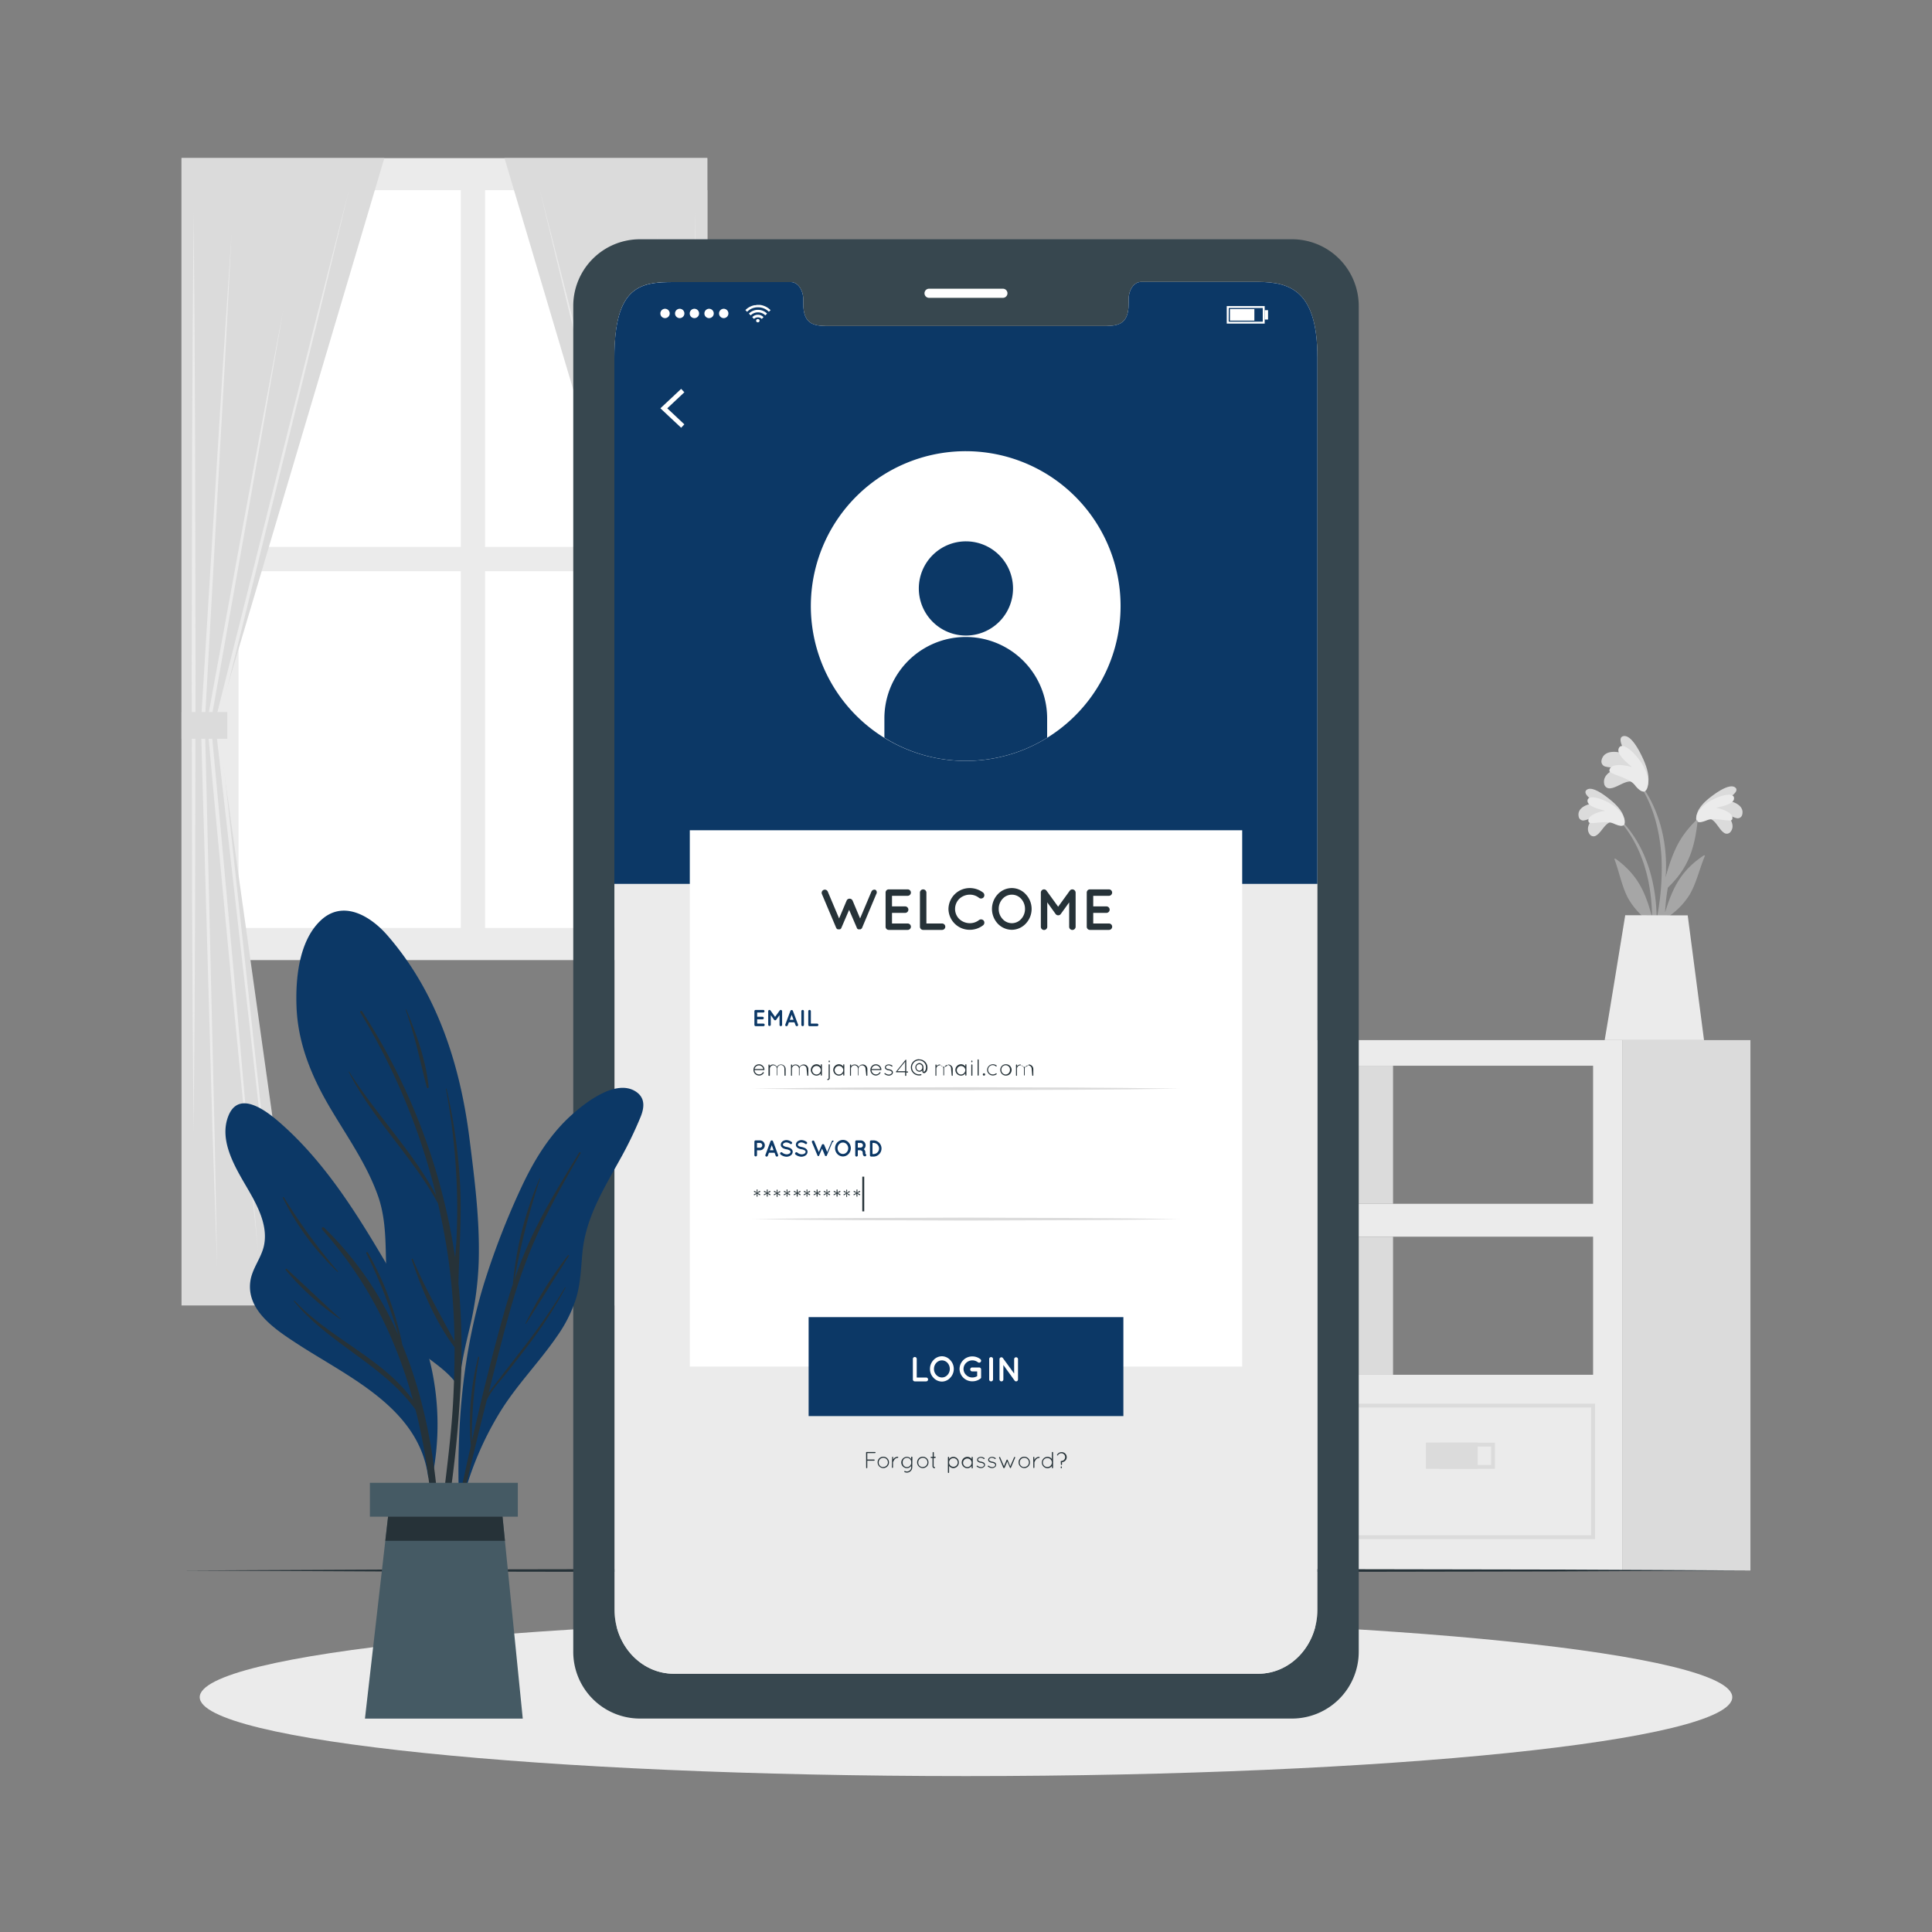 <svg xmlns="http://www.w3.org/2000/svg" viewBox="0 0 500 500"><rect x="0" y="0" width="500" height="500" fill="#808080" stroke="none"/><g id="freepik--background-complete--inject-23"><rect x="46.99" y="40.91" width="136.06" height="207.55" transform="translate(230.03 289.38) rotate(180)" style="fill:#ebebeb"></rect><rect x="125.54" y="49.23" width="57.51" height="92.32" transform="translate(308.58 190.77) rotate(180)" style="fill:#fff"></rect><rect x="61.74" y="49.23" width="57.51" height="92.32" transform="translate(180.99 190.77) rotate(180)" style="fill:#fff"></rect><rect x="125.54" y="147.83" width="57.51" height="92.32" transform="translate(308.58 387.98) rotate(180)" style="fill:#fff"></rect><rect x="61.74" y="147.83" width="57.51" height="92.32" transform="translate(180.99 387.98) rotate(180)" style="fill:#fff"></rect><polygon points="99.47 40.91 46.98 40.91 46.98 337.85 77.36 337.85 56.16 186.75 99.47 40.91" style="fill:#dbdbdb"></polygon><polygon points="90.38 48.94 82.06 83.45 73.59 117.93 56.64 186.87 56.65 186.7 64.49 258.75 68.41 294.78 72.16 330.82 67.92 294.83 63.83 258.82 55.66 186.81 55.66 186.72 55.68 186.63 72.95 117.77 81.59 83.34 90.38 48.94" style="fill:#ebebeb"></polygon><polygon points="50.11 55.03 50.35 84.81 50.49 114.59 50.61 174.15 50.49 233.7 50.35 263.48 50.11 293.26 49.86 263.48 49.72 233.7 49.61 174.15 49.73 114.59 49.87 84.81 50.11 55.03" style="fill:#ebebeb"></polygon><path d="M59.92,60.61,58.29,92.26l-1.77,31.65L53,187.19v0c.35,11.76.58,23.51.87,35.26l.83,35.26.83,35.26.67,35.27L55,293l-1-35.26-1-35.25c-.32-11.76-.71-23.51-1-35.26v0l3.88-63.27,1.95-31.63Z" style="fill:#ebebeb"></path><path d="M66.75,323.63l-3.44-34.16L60,255.29c-2.13-22.79-4.35-45.57-6.4-68.37v-.13l9.73-53.21L68.26,107l5-26.58-4.59,26.66L64,133.71,54.53,187v-.13c2.18,22.79,4.19,45.59,6.29,68.39l3,34.2Z" style="fill:#ebebeb"></path><rect x="46.99" y="184.26" width="11.85" height="6.92" transform="translate(105.82 375.45) rotate(180)" style="fill:#dbdbdb"></rect><polygon points="130.56 40.91 183.05 40.91 183.05 337.85 152.67 337.85 173.87 186.75 130.56 40.91" style="fill:#dbdbdb"></polygon><polygon points="139.65 48.94 148.44 83.34 157.08 117.77 174.35 186.63 174.38 186.72 174.37 186.81 166.2 258.82 162.11 294.83 157.87 330.82 161.62 294.78 165.54 258.75 173.38 186.7 173.39 186.87 156.44 117.93 147.97 83.45 139.65 48.94" style="fill:#ebebeb"></polygon><polygon points="179.92 55.03 180.17 84.81 180.31 114.59 180.42 174.15 180.31 233.7 180.17 263.48 179.92 293.26 179.68 263.48 179.54 233.7 179.42 174.15 179.54 114.59 179.68 84.81 179.92 55.03" style="fill:#ebebeb"></polygon><path d="M170.12,60.61l2.08,31.63,2,31.63L178,187.14v0c-.26,11.75-.65,23.5-1,35.26l-1,35.25L175,293l-1.17,35.25.67-35.27.83-35.26.83-35.26c.3-11.75.52-23.5.87-35.26v0l-3.56-63.28-1.77-31.65Z" style="fill:#ebebeb"></path><path d="M163.28,323.63l2.91-34.21,3-34.2c2.1-22.8,4.11-45.6,6.29-68.39V187L166,133.71l-4.67-26.64-4.6-26.66,5,26.58,4.94,26.59,9.73,53.21v.13c-2.06,22.8-4.27,45.58-6.4,68.37l-3.33,34.18Z" style="fill:#ebebeb"></path><rect x="171.19" y="184.26" width="11.85" height="6.92" style="fill:#dbdbdb"></rect><path d="M336.85,269.18V406.45h83V269.18Zm75.44,86.61H344.38V320.05h67.91Zm0-44.25H344.38V275.81h67.91Z" style="fill:#ebebeb"></path><rect x="419.83" y="269.18" width="33.18" height="137.26" style="fill:#dbdbdb"></rect><rect x="344.38" y="275.81" width="16.14" height="35.73" style="fill:#dbdbdb"></rect><path d="M412.79,398.33H344.31V363.26h68.48Zm-67.48-1h66.48V364.26H345.31Z" style="fill:#dbdbdb"></path><rect x="369.02" y="373.34" width="13.4" height="6.78" style="fill:#dbdbdb"></rect><path d="M386.89,380.12H372.48v-6.76h14.41Zm-13.41-1h12.41v-4.76H373.48Z" style="fill:#dbdbdb"></path><rect x="344.38" y="320.06" width="16.14" height="35.73" style="fill:#dbdbdb"></rect><path d="M418.91,211.65c9.5,9.3,11.09,23.68,9.09,36.28-.05.29-.49.21-.49-.06,0-2.87.08-5.71.07-8.54l-.14-.38a19.12,19.12,0,0,1-6.17-6.63c-1.59-3.12-2.21-6.64-3.43-9.9-.11-.31.22-.22.44-.06,5.78,4.26,7.62,8.85,9.28,15a50.68,50.68,0,0,0-1-9.54c-1.25-5.81-3.72-11.58-7.89-15.89A.18.18,0,1,1,418.91,211.65Z" style="fill:#a6a6a6"></path><path d="M417.12,212.73c-1.63.06-2.65,2.67-3.93,3.43a1.22,1.22,0,0,1-1.8-.28c-1.26-1.76.47-3.94,2.1-5.15-1.17.48-2.13,1.32-3.39,1.56a1.19,1.19,0,0,1-1.53-.92c-.55-2.4,2.46-3.47,4.53-3.52-1-.7-3.88-2.59-2.35-3.52s4.91,1.77,6,2.66c1.62,1.31,3.55,3.27,3.62,5.32C420.47,214.71,418.38,213.23,417.12,212.73Z" style="fill:#dbdbdb"></path><path d="M417.6,213.13c-2.09-.95-6.11.42-6.45-.37-.69-1.61,2.52-2.71,4.25-2.93-1.6-.43-4.65-1.12-4.56-2.65.12-1.88,4.69-.27,7,1.51,2.92,2.23,2.9,4.39,2.42,4.82C419.6,214.1,417.94,213.29,417.6,213.13Z" style="fill:#ebebeb"></path><path d="M440.54,210.73c-9.84,8.93-12,23.24-10.46,35.91,0,.29.48.23.49,0,.11-2.87.13-5.71.25-8.54.06-.13.1-.25.16-.38a19,19,0,0,0,6.42-6.39c1.7-3.06,2.46-6.55,3.8-9.76.12-.31-.22-.23-.44-.07-5.93,4-7.95,8.55-9.84,14.61a50.62,50.62,0,0,1,1.37-9.5c1.47-5.76,4.15-11.43,8.49-15.58C440.94,210.83,440.71,210.57,440.54,210.73Z" style="fill:#a6a6a6"></path><path d="M442.28,211.88c1.63.12,2.56,2.76,3.8,3.57a1.21,1.21,0,0,0,1.81-.21c1.33-1.71-.31-4-1.9-5.23,1.15.53,2.08,1.4,3.33,1.69a1.18,1.18,0,0,0,1.56-.86c.64-2.38-2.32-3.56-4.39-3.69,1-.65,4-2.44,2.48-3.42s-5,1.58-6.11,2.43c-1.66,1.25-3.66,3.13-3.81,5.18C438.86,213.72,441,212.33,442.28,211.88Z" style="fill:#dbdbdb"></path><path d="M441.8,212.26c2.12-.87,6.08.65,6.45-.13.75-1.58-2.41-2.8-4.13-3.08,1.61-.37,4.69-.94,4.65-2.48,0-1.89-4.67-.45-7,1.24-3,2.12-3.06,4.28-2.6,4.73C439.76,213.15,441.44,212.41,441.8,212.26Z" style="fill:#ebebeb"></path><path d="M430.47,234.31a97.14,97.14,0,0,1-3.05,14.13.35.35,0,0,1-.69-.14c.64-4.36,1.82-8.63,2.47-13A65.27,65.27,0,0,0,430,222c-.42-7.33-2.41-15.13-7.19-20.87-.11-.14.11-.33.22-.2,9.58,11.17,8.06,24.86,8.05,26.09,1.36-4.62,2.75-9.92,7.88-14.63.22-.21.4-.11.36.24-.92,8.57-3.3,13.05-8.27,17.64C430.86,231.63,430.69,233,430.47,234.31Z" style="fill:#a6a6a6"></path><path d="M422.68,202.41c-1.72-.76-4.1,1.43-5.81,1.58a1.4,1.4,0,0,1-1.72-1.2c-.43-2.46,2.46-3.84,4.76-4.29-1.45-.08-2.87.3-4.29-.08a1.37,1.37,0,0,1-1.13-1.72c.64-2.77,4.3-2.36,6.47-1.38-.69-1.22-2.72-4.63-.67-4.83s4.21,4.31,4.9,5.79c1,2.17,2,5.18,1.08,7.34C425.16,206.15,423.73,203.57,422.68,202.41Z" style="fill:#dbdbdb"></path><path d="M423,203.07c-1.69-2-6.55-2.64-6.5-3.63.09-2,4-1.55,5.88-.9-1.44-1.25-4.26-3.5-3.39-5,1.06-1.89,5,2.09,6.5,5.09,1.9,3.79.8,6,.08,6.22C424.55,205.08,423.25,203.41,423,203.07Z" style="fill:#ebebeb"></path><path d="M436.78,236.9,441,269.18H415.29c.53-2.86,5.32-32.32,5.32-32.32Z" style="fill:#ebebeb"></path></g><g id="freepik--Shadow--inject-23"><path d="M448.31,439.23c0,11.28-88.78,20.42-198.31,20.42S51.69,450.51,51.69,439.23,140.47,418.81,250,418.81,448.31,428,448.31,439.23Z" style="fill:#ebebeb"></path></g><g id="freepik--Floor--inject-23"><polygon points="46.98 406.44 97.74 406.2 148.49 406.11 250 405.95 351.51 406.11 402.26 406.2 453.01 406.44 402.26 406.69 351.51 406.78 250 406.94 148.49 406.78 97.74 406.69 46.98 406.44" style="fill:#263238"></polygon></g><g id="freepik--Device--inject-23"><path d="M334.52,61.92H165.46a17.26,17.26,0,0,0-17.1,17.42v348a17.27,17.27,0,0,0,17.1,17.42H334.52a17.29,17.29,0,0,0,17.12-17.42v-348A17.28,17.28,0,0,0,334.52,61.92Zm6.42,354.67c0,9.16-6.86,16.57-15.32,16.57H174.38c-8.48,0-15.34-7.41-15.34-16.57V92.53C159,73.87,165.9,73,174.38,73h30.3c1.76,0,3.2,2,3.2,4.48v1.07c0,5.81,3.18,5.83,7.08,5.83H285c3.94,0,7.1,0,7.1-5.83V77.44c0-2.48,1.42-4.48,3.21-4.48h30.29c8.46,0,15.32,2.48,15.32,19.57Z" style="fill:#37474f"></path><path d="M340.94,92.53V416.59c0,9.16-6.86,16.57-15.32,16.57H174.38c-8.48,0-15.34-7.41-15.34-16.57V92.53C159,73.87,165.9,73,174.38,73h30.3c1.76,0,3.2,2,3.2,4.48v1.07c0,5.81,3.18,5.83,7.08,5.83H285c3.94,0,7.1,0,7.1-5.83V77.44c0-2.48,1.42-4.48,3.21-4.48h30.29C334.08,73,340.94,75.44,340.94,92.53Z" style="fill:#ebebeb"></path><path d="M340.94,92.53V228.75H159V92.53C159,73.87,165.9,73,174.38,73h30.3c1.76,0,3.2,2,3.2,4.48v1.07c0,5.81,3.18,5.83,7.08,5.83H285c3.94,0,7.1,0,7.1-5.83V77.44c0-2.48,1.42-4.48,3.21-4.48h30.29C334.08,73,340.94,75.44,340.94,92.53Z" style="fill:#0C3866"></path><g id="freepik--u5Zjqx--inject-23"><path d="M199.45,80.24l-.29.29c-.06,0-.11.11-.17.17a3.9,3.9,0,0,0-2.82-1.17,3.86,3.86,0,0,0-2.82,1.17l-.16-.17-.29-.29h0l0,0,.37-.32a4.06,4.06,0,0,1,.86-.55,4.18,4.18,0,0,1,1.13-.38c.19,0,.38,0,.57-.08h.5l.38,0a4.51,4.51,0,0,1,1,.25,4.58,4.58,0,0,1,.71.33,4.48,4.48,0,0,1,.67.47l.31.28Z" style="fill:#fff"></path><path d="M194.27,81.62c-.15-.16-.3-.31-.46-.46a3.32,3.32,0,0,1,4.71,0l-.46.46a2.68,2.68,0,0,0-3.79,0Z" style="fill:#fff"></path><path d="M197.6,82.08l-.46.46a1.31,1.31,0,0,0-1-.4,1.35,1.35,0,0,0-1,.4l-.46-.46A2,2,0,0,1,197.6,82.08Z" style="fill:#fff"></path><path d="M196.58,83a.41.41,0,0,1-.41.41.42.42,0,1,1,0-.83A.41.41,0,0,1,196.58,83Z" style="fill:#fff"></path></g><path d="M170.9,81.12a1.21,1.21,0,1,1,1.21,1.21A1.21,1.21,0,0,1,170.9,81.12Z" style="fill:#fff"></path><path d="M174.7,81.12a1.21,1.21,0,1,1,1.21,1.21A1.21,1.21,0,0,1,174.7,81.12Z" style="fill:#fff"></path><path d="M178.5,81.12a1.21,1.21,0,1,1,1.2,1.21A1.2,1.2,0,0,1,178.5,81.12Z" style="fill:#fff"></path><path d="M182.3,81.12a1.21,1.21,0,1,1,1.2,1.21A1.2,1.2,0,0,1,182.3,81.12Z" style="fill:#fff"></path><path d="M186.09,81.12a1.21,1.21,0,1,1,1.21,1.21A1.21,1.21,0,0,1,186.09,81.12Z" style="fill:#fff"></path><path d="M327.3,83.75h-9.82V79.21h9.82Zm-9.32-.5h8.82V79.71H318Z" style="fill:#fff"></path><rect x="318.3" y="79.98" width="6.33" height="3" style="fill:#fff"></rect><rect x="327.3" y="80.27" width="0.87" height="2.43" style="fill:#fff"></rect><polygon points="176.28 110.7 170.91 105.67 176.28 100.64 177.11 101.52 172.69 105.67 177.11 109.82 176.28 110.7" style="fill:#fff"></polygon><path d="M271,190.94a39.29,39.29,0,0,1-11.55,4.84A40.08,40.08,0,1,1,271,190.94Z" style="fill:#fff"></path><path d="M262.17,152.29A12.19,12.19,0,1,1,250,140.1,12.19,12.19,0,0,1,262.17,152.29Z" style="fill:#0C3866"></path><path d="M271,185.92v5a39.29,39.29,0,0,1-11.55,4.84,39.88,39.88,0,0,1-30.57-4.85v-5a21.06,21.06,0,1,1,42.12,0Z" style="fill:#0C3866"></path><rect x="178.52" y="214.87" width="142.96" height="138.8" style="fill:#fff"></rect><path d="M226.78,231.38l-3.67,8.74a.47.47,0,0,1-.08.14h0l-.08.09s0,0,0,0a.34.34,0,0,0-.11.07h0c-.05,0-.08.08-.14.09h0a0,0,0,0,0,0,0l-.12,0h-.36l-.1,0,0,0a.28.28,0,0,1-.14-.09h0l-.11-.07,0,0a.47.47,0,0,0-.06-.09s0,0,0,0a.45.45,0,0,1-.06-.14l-2-4.65-2,4.65a.45.45,0,0,1-.06.14,0,0,0,0,0,0,0l-.09.09s0,0,0,0a.18.18,0,0,0-.08.07h0a.74.74,0,0,1-.12.09h0a0,0,0,0,0,0,0,.21.21,0,0,0-.12,0h-.37a.26.26,0,0,0-.11,0l0,0a.34.34,0,0,1-.14-.09h0c-.05,0-.06-.06-.11-.07a.09.09,0,0,1,0,0l-.08-.09h0s0-.09-.07-.14l-3.69-8.74a.82.82,0,0,1,1.52-.63l2.93,6.94,1.94-4.6a.82.82,0,0,1,.78-.51.86.86,0,0,1,.78.51l1.93,4.6,2.93-6.94a.83.83,0,0,1,1.09-.44A.81.81,0,0,1,226.78,231.38Z" style="fill:#263238"></path><path d="M229.19,239.81V231a.81.81,0,0,1,.82-.83h4.9a.83.83,0,0,1,.83.83.85.85,0,0,1-.83.84h-4.06v2.74h3.49a.84.84,0,0,1,0,1.67h-3.49V239h4.06a.83.83,0,1,1,0,1.66H230A.81.81,0,0,1,229.19,239.81Z" style="fill:#263238"></path><path d="M238.08,239.81V231a.83.83,0,0,1,.82-.83.85.85,0,0,1,.85.83v8h4.06a.83.83,0,0,1,0,1.66H238.9A.82.82,0,0,1,238.08,239.81Z" style="fill:#263238"></path><path d="M245.46,235.23a5.5,5.5,0,0,1,5.5-5.4,5.67,5.67,0,0,1,3.47,1.17.89.89,0,0,1,.15,1.2.88.88,0,0,1-1.2.17,3.76,3.76,0,0,0-2.42-.83,4,4,0,0,0-2.7,1.08,3.72,3.72,0,0,0-1.09,2.61,3.66,3.66,0,0,0,1.09,2.61,4,4,0,0,0,2.7,1.08,3.79,3.79,0,0,0,2.42-.82.9.9,0,0,1,1.2.16.88.88,0,0,1-.15,1.2,5.61,5.61,0,0,1-3.47,1.17A5.48,5.48,0,0,1,245.46,235.23Z" style="fill:#263238"></path><path d="M265.47,231.44a5.52,5.52,0,0,1,0,7.59,5,5,0,0,1-3.59,1.6,5.06,5.06,0,0,1-3.67-1.6,5.58,5.58,0,0,1,0-7.59,5,5,0,0,1,3.67-1.61A4.88,4.88,0,0,1,265.47,231.44Zm-.2,3.79a3.85,3.85,0,0,0-1-2.62,3.23,3.23,0,0,0-4.8,0,3.8,3.8,0,0,0-1,2.62,3.74,3.74,0,0,0,1,2.61,3.21,3.21,0,0,0,4.8,0A3.79,3.79,0,0,0,265.27,235.23Z" style="fill:#263238"></path><path d="M278.37,231v8.85a.84.84,0,0,1-.84.82.82.82,0,0,1-.83-.82v-6.32l-2.16,3a.8.8,0,0,1-.67.35h0a.83.83,0,0,1-.69-.35l-2.15-3v6.32a.83.83,0,0,1-1.66,0V231a.83.83,0,0,1,.82-.83h0a.8.8,0,0,1,.66.35l3,4.14,3-4.14a.8.8,0,0,1,.67-.35h0A.86.86,0,0,1,278.37,231Z" style="fill:#263238"></path><path d="M281.25,239.81V231a.81.81,0,0,1,.82-.83H287a.83.83,0,0,1,.82.83.85.85,0,0,1-.82.84h-4.07v2.74h3.5a.84.84,0,0,1,0,1.67h-3.5V239H287a.83.83,0,0,1,0,1.66h-4.91A.82.82,0,0,1,281.25,239.81Z" style="fill:#263238"></path><path d="M195.24,265.24V261.7a.33.33,0,0,1,.33-.33h2a.34.34,0,0,1,0,.67h-1.62v1.1h1.39a.33.33,0,0,1,0,.66h-1.39v1.11h1.62a.33.33,0,0,1,0,.66h-2A.33.33,0,0,1,195.24,265.24Z" style="fill:#0C3866"></path><path d="M202.41,261.7v3.54a.34.34,0,0,1-.34.33.33.33,0,0,1-.33-.33v-2.52l-.86,1.2a.32.32,0,0,1-.27.13h0a.34.34,0,0,1-.28-.13l-.85-1.2v2.52a.34.34,0,0,1-.67,0V261.7a.33.33,0,0,1,.33-.33h0a.33.33,0,0,1,.26.14l1.19,1.66,1.2-1.66a.32.32,0,0,1,.27-.14h0A.35.35,0,0,1,202.41,261.7Z" style="fill:#0C3866"></path><path d="M205.61,264.58h-1.45l-.3.78a.34.34,0,0,1-.31.21.2.2,0,0,1-.11,0,.33.33,0,0,1-.2-.43l1.32-3.53a.34.34,0,0,1,.32-.21.32.32,0,0,1,.32.21l1.33,3.53a.34.34,0,0,1-.2.43.22.22,0,0,1-.12,0,.32.32,0,0,1-.3-.21Zm-.24-.66-.49-1.29-.48,1.29Z" style="fill:#0C3866"></path><path d="M207.39,261.7a.33.33,0,0,1,.33-.33.34.34,0,0,1,.34.33v3.54a.34.34,0,0,1-.34.33.33.33,0,0,1-.33-.33Z" style="fill:#0C3866"></path><path d="M209.18,265.24V261.7a.33.33,0,0,1,.33-.33.34.34,0,0,1,.34.33v3.21h1.62a.33.33,0,0,1,0,.66h-2A.33.33,0,0,1,209.18,265.24Z" style="fill:#0C3866"></path><path d="M195,276.91a1.42,1.42,0,1,1,2.84-.11h0a.15.15,0,0,1-.15.14h-2.41a1.15,1.15,0,0,0,1.14,1.12,1.11,1.11,0,0,0,1-.53.15.15,0,0,1,.19-.05.16.16,0,0,1,.05.21,1.4,1.4,0,0,1-1.19.66A1.44,1.44,0,0,1,195,276.91Zm.3-.24h2.23a1.13,1.13,0,0,0-2.23,0Z" style="fill:#263238"></path><path d="M203,276.63a.91.91,0,1,0-1.81,0v1.62h0v0a.12.12,0,0,1-.07.07.11.11,0,0,1-.07,0h0l0,0h0l0,0h0v0h0v0h0v-1.62a.91.91,0,1,0-1.81,0v1.6a.14.14,0,0,1-.06.12l0,0H199a.15.15,0,0,1-.12-.11v-2.68a.14.14,0,0,1,.14-.14.14.14,0,0,1,.14.14v.28a1.18,1.18,0,0,1,.91-.42,1.21,1.21,0,0,1,1,.62,1.21,1.21,0,0,1,1.05-.62,1.19,1.19,0,0,1,1.2,1.19v1.6a.14.14,0,0,1-.15.14.14.14,0,0,1-.14-.14Z" style="fill:#263238"></path><path d="M208.74,276.63a.91.91,0,1,0-1.82,0v1.62h0v0a.18.18,0,0,1-.08.07.08.08,0,0,1-.07,0h0l0,0h0l0,0h0v0h0v0h0v-1.62a.91.91,0,1,0-1.81,0v1.6a.15.15,0,0,1-.07.12l0,0h-.06a.13.13,0,0,1-.12-.11v-2.68a.13.13,0,0,1,.13-.14.14.14,0,0,1,.15.14v.28a1.16,1.16,0,0,1,.9-.42,1.18,1.18,0,0,1,1.05.62,1.22,1.22,0,0,1,1.06-.62,1.19,1.19,0,0,1,1.19,1.19v1.6a.14.14,0,0,1-.28,0Z" style="fill:#263238"></path><path d="M212.71,275.58v2.65a.15.15,0,0,1-.15.14.14.14,0,0,1-.14-.14v-.44a1.35,1.35,0,0,1-1.1.58,1.47,1.47,0,0,1,0-2.94,1.35,1.35,0,0,1,1.1.58v-.43a.14.14,0,0,1,.14-.15A.15.15,0,0,1,212.71,275.58Zm-.29,1.32a1.11,1.11,0,1,0-1.1,1.18A1.15,1.15,0,0,0,212.42,276.9Z" style="fill:#263238"></path><path d="M214.23,279.23a.22.22,0,0,0,.22-.22v-3.43a.15.15,0,0,1,.15-.15.15.15,0,0,1,.14.15V279a.51.51,0,0,1-.51.51.14.14,0,0,1-.14-.14A.14.14,0,0,1,214.23,279.23Zm.23-4.61a.16.16,0,0,1,.15-.15.15.15,0,0,1,.14.15v.14a.15.15,0,0,1-.14.15.17.17,0,0,1-.15-.15Z" style="fill:#263238"></path><path d="M218.51,275.58v2.65a.14.14,0,0,1-.28,0v-.44a1.39,1.39,0,0,1-1.11.58,1.47,1.47,0,0,1,0-2.94,1.39,1.39,0,0,1,1.11.58v-.43a.14.14,0,1,1,.28,0Zm-.28,1.32a1.11,1.11,0,1,0-1.11,1.18A1.15,1.15,0,0,0,218.23,276.9Z" style="fill:#263238"></path><path d="M224,276.63a.91.91,0,1,0-1.82,0v1.62h0v0a.12.12,0,0,1-.07.07.1.1,0,0,1-.07,0h0l0,0h0v0h0v0h0v0h0v-1.62a.91.91,0,1,0-1.81,0v1.6a.15.15,0,0,1-.07.12l0,0h-.06a.15.15,0,0,1-.12-.11v-2.68a.14.14,0,0,1,.14-.14.14.14,0,0,1,.15.14v.28a1.16,1.16,0,0,1,.9-.42,1.18,1.18,0,0,1,1.05.62,1.22,1.22,0,0,1,1.06-.62,1.19,1.19,0,0,1,1.19,1.19v1.6a.14.14,0,0,1-.28,0Z" style="fill:#263238"></path><path d="M225.26,276.91a1.42,1.42,0,1,1,2.84-.11h0a.14.14,0,0,1-.14.14h-2.41a1.15,1.15,0,0,0,1.14,1.12,1.08,1.08,0,0,0,.94-.53.16.16,0,0,1,.2-.05.16.16,0,0,1,0,.21,1.39,1.39,0,0,1-1.18.66A1.45,1.45,0,0,1,225.26,276.91Zm.31-.24h2.22a1.13,1.13,0,0,0-1.1-.95A1.15,1.15,0,0,0,225.57,276.67Z" style="fill:#263238"></path><path d="M228.92,277.76a.14.14,0,0,1,.2,0,1.6,1.6,0,0,0,.9.34.87.87,0,0,0,.56-.18.43.43,0,0,0,.22-.36.46.46,0,0,0-.21-.36A1.52,1.52,0,0,0,230,277h0a1.56,1.56,0,0,1-.67-.23.62.62,0,0,1-.32-.52.75.75,0,0,1,.32-.58,1.26,1.26,0,0,1,.72-.2,1.62,1.62,0,0,1,.88.32.17.17,0,0,1,0,.21.15.15,0,0,1-.2,0,1.26,1.26,0,0,0-.72-.3.91.91,0,0,0-.56.17.45.45,0,0,0-.18.34.35.35,0,0,0,.16.29,1.66,1.66,0,0,0,.6.21h0a2,2,0,0,1,.71.23.7.7,0,0,1,0,1.2,1.18,1.18,0,0,1-.73.23,1.75,1.75,0,0,1-1.08-.42A.13.13,0,0,1,228.92,277.76Z" style="fill:#263238"></path><path d="M234.25,277.51H232l-.09,0a.16.16,0,0,1,0-.21l2.43-3h0a.13.13,0,0,1,.2,0,.15.15,0,0,1,0,.07v2.92h.28a.15.15,0,1,1,0,.29h-.28v.72a.15.15,0,0,1-.3,0Zm0-.29v-2.46l-2,2.46Z" style="fill:#263238"></path><path d="M237.92,274.17a2.09,2.09,0,0,1,2.1,2.1,2.05,2.05,0,0,1-.22,1,1.06,1.06,0,0,1-.54.45h-.12a.42.42,0,0,1-.35-.16.5.5,0,0,1-.09-.29V277a1,1,0,0,1-.78.36,1.13,1.13,0,0,1,0-2.25,1.1,1.1,0,0,1,1.07,1.12v1h0a.38.38,0,0,0,0,.13.14.14,0,0,0,.11,0h0a.61.61,0,0,0,.35-.31,1.72,1.72,0,0,0,.2-.82,1.81,1.81,0,1,0-1.81,1.81,1.68,1.68,0,0,0,.45-.05c.08,0,.17,0,.17.1a.14.14,0,0,1-.1.18,2.18,2.18,0,0,1-.52.06,2.1,2.1,0,1,1,0-4.2Zm0,2.92a.8.8,0,0,0,.77-.82.77.77,0,1,0-1.53,0A.79.79,0,0,0,237.92,277.09Z" style="fill:#263238"></path><path d="M246.14,276.63a.91.91,0,1,0-1.81,0v1.62h0v0a.12.12,0,0,1-.07.07.11.11,0,0,1-.07,0h-.05l0,0h0l0,0h0v0h0v0h0v-1.62a.91.91,0,1,0-1.81,0v1.6a.14.14,0,0,1-.06.12l0,0h-.06a.15.15,0,0,1-.12-.11v-2.68a.14.14,0,0,1,.14-.14.14.14,0,0,1,.14.14v.28a1.18,1.18,0,0,1,.91-.42,1.2,1.2,0,0,0,2.1,0,1.19,1.19,0,0,1,1.19,1.19v1.6a.13.13,0,0,1-.14.14.14.14,0,0,1-.14-.14Z" style="fill:#263238"></path><path d="M250.11,275.58v2.65a.14.14,0,0,1-.14.14.15.15,0,0,1-.15-.14v-.44a1.35,1.35,0,0,1-1.1.58,1.47,1.47,0,0,1,0-2.94,1.35,1.35,0,0,1,1.1.58v-.43a.15.15,0,0,1,.15-.15A.15.15,0,0,1,250.11,275.58Zm-.29,1.32a1.1,1.1,0,1,0-1.1,1.18A1.15,1.15,0,0,0,249.82,276.9Z" style="fill:#263238"></path><path d="M251.37,274.62a.15.15,0,0,1,.14-.15.15.15,0,0,1,.15.15v.14a.15.15,0,0,1-.15.15.15.15,0,0,1-.14-.15Zm0,1a.14.14,0,0,1,.14-.15.15.15,0,0,1,.15.15v2.65a.15.15,0,0,1-.15.14.14.14,0,0,1-.14-.14Z" style="fill:#263238"></path><path d="M253,274.32a.15.15,0,0,1,.14-.15.15.15,0,0,1,.15.15v3.91a.14.14,0,0,1-.15.14.14.14,0,0,1-.14-.14Z" style="fill:#263238"></path><path d="M254.65,277.77a.3.3,0,1,1,0,.6.3.3,0,0,1,0-.6Z" style="fill:#263238"></path><path d="M255.46,276.9a1.51,1.51,0,0,1,2.45-1.14.14.14,0,0,1,0,.2.15.15,0,0,1-.2,0,1.2,1.2,0,1,0-.76,2.1,1.24,1.24,0,0,0,.76-.25.15.15,0,0,1,.2,0,.15.15,0,0,1,0,.21,1.55,1.55,0,0,1-.93.31A1.48,1.48,0,0,1,255.46,276.9Z" style="fill:#263238"></path><path d="M260.26,275.43a1.47,1.47,0,1,1-1.39,1.47A1.44,1.44,0,0,1,260.26,275.43Zm0,2.65a1.15,1.15,0,0,0,1.11-1.18,1.11,1.11,0,1,0-2.21,0A1.14,1.14,0,0,0,260.26,278.08Z" style="fill:#263238"></path><path d="M267,276.63a.92.92,0,0,0-.91-.91.9.9,0,0,0-.9.91v1.62h0v0a.12.12,0,0,1-.07.07.11.11,0,0,1-.07,0H265l0,0h0l0,0h0v0h0v0h0v-1.62a.91.91,0,1,0-1.81,0v1.6a.13.13,0,0,1-.07.12l0,0h-.06a.15.15,0,0,1-.12-.11v-2.68a.14.14,0,0,1,.14-.14.14.14,0,0,1,.14.14v.28a1.18,1.18,0,0,1,.91-.42,1.2,1.2,0,0,0,2.1,0,1.19,1.19,0,0,1,1.19,1.19v1.6a.14.14,0,0,1-.28,0Z" style="fill:#263238"></path><polygon points="194.62 281.74 208.46 281.56 222.31 281.45 250 281.37 277.69 281.45 291.54 281.56 305.38 281.74 291.54 281.93 277.69 282.03 250 282.12 222.31 282.03 208.46 281.92 194.62 281.74" style="fill:#dbdbdb"></polygon><path d="M196.65,297.69h-.74V299a.34.34,0,0,1-.67,0v-3.54a.33.33,0,0,1,.33-.33h1.08a1.28,1.28,0,1,1,0,2.56Zm-.74-.66h.74a.62.62,0,1,0,0-1.24h-.74Z" style="fill:#0C3866"></path><path d="M200.46,298.33H199l-.29.78a.32.32,0,0,1-.31.21h-.12a.34.34,0,0,1-.19-.43l1.32-3.54a.36.36,0,0,1,.32-.21.35.35,0,0,1,.32.21l1.32,3.54a.34.34,0,0,1-.2.43h-.11a.32.32,0,0,1-.31-.21Zm-.25-.65-.48-1.29-.49,1.29Z" style="fill:#0C3866"></path><path d="M202,298.28a.32.32,0,0,1,.44,0,1.89,1.89,0,0,0,1.14.46,1.31,1.31,0,0,0,.75-.22.54.54,0,0,0,.26-.43.38.38,0,0,0-.05-.19.51.51,0,0,0-.18-.18,2.41,2.41,0,0,0-.82-.29h0a3,3,0,0,1-.78-.23,1.35,1.35,0,0,1-.56-.47.9.9,0,0,1-.13-.49,1.11,1.11,0,0,1,.48-.88,1.77,1.77,0,0,1,1-.31,2.34,2.34,0,0,1,1.31.48.29.29,0,0,1,.08.42.29.29,0,0,1-.42.09,1.78,1.78,0,0,0-1-.38,1.13,1.13,0,0,0-.67.2.48.48,0,0,0-.23.38.31.31,0,0,0,.05.17.47.47,0,0,0,.16.15,1.94,1.94,0,0,0,.75.27h0a3.85,3.85,0,0,1,.83.25,1.47,1.47,0,0,1,.6.5,1,1,0,0,1,.14.51,1.18,1.18,0,0,1-.52.93,1.9,1.9,0,0,1-1.11.34,2.61,2.61,0,0,1-1.53-.6A.33.33,0,0,1,202,298.28Z" style="fill:#0C3866"></path><path d="M205.9,298.28a.32.32,0,0,1,.44,0,1.92,1.92,0,0,0,1.15.46,1.31,1.31,0,0,0,.75-.22.52.52,0,0,0,.25-.43.3.3,0,0,0-.05-.19.51.51,0,0,0-.18-.18,2.33,2.33,0,0,0-.82-.29h0a3.09,3.09,0,0,1-.78-.23,1.32,1.32,0,0,1-.55-.47.91.91,0,0,1-.14-.49,1.11,1.11,0,0,1,.48-.88,1.8,1.8,0,0,1,1-.31,2.31,2.31,0,0,1,1.3.48.31.31,0,0,1,.09.42.3.3,0,0,1-.43.09,1.78,1.78,0,0,0-1-.38,1.19,1.19,0,0,0-.68.2.47.47,0,0,0-.22.38.31.31,0,0,0,0,.17.47.47,0,0,0,.16.15,2.08,2.08,0,0,0,.75.27h0a3.69,3.69,0,0,1,.83.25,1.47,1.47,0,0,1,.6.5,1,1,0,0,1,.14.51,1.17,1.17,0,0,1-.51.93,2,2,0,0,1-1.11.34,2.61,2.61,0,0,1-1.54-.6A.33.33,0,0,1,205.9,298.28Z" style="fill:#0C3866"></path><path d="M215.42,295.62l-1.47,3.5,0,.05h0l0,0h0l0,0h0a.13.13,0,0,1-.06,0h-.25a.09.09,0,0,1-.06,0h0l-.05,0h0s0,0,0,0h0s0,0,0-.05l-.78-1.86-.79,1.86,0,.05h0l0,0h0l0,0h0l-.05,0h-.26a.1.1,0,0,1-.05,0h0l0,0h0l0,0h0s0,0,0-.05l-1.47-3.5a.32.32,0,0,1,.18-.42.33.33,0,0,1,.43.17l1.17,2.78.77-1.84a.35.35,0,0,1,.32-.21.36.36,0,0,1,.31.21l.77,1.84,1.17-2.78a.34.34,0,0,1,.44-.17A.32.32,0,0,1,215.42,295.62Z" style="fill:#0C3866"></path><path d="M219.6,295.65a2.19,2.19,0,0,1,0,3,2,2,0,0,1-1.43.64,2,2,0,0,1-1.47-.64,2.21,2.21,0,0,1,0-3,2,2,0,0,1,1.47-.64A1.91,1.91,0,0,1,219.6,295.65Zm-.08,1.52a1.53,1.53,0,0,0-.41-1.05,1.28,1.28,0,0,0-.94-.43,1.29,1.29,0,0,0-1,.43,1.54,1.54,0,0,0,0,2.09,1.29,1.29,0,0,0,1,.43,1.28,1.28,0,0,0,.94-.43A1.52,1.52,0,0,0,219.52,297.17Z" style="fill:#0C3866"></path><path d="M224.17,298.83a.34.34,0,0,1-.21.42h-.14a.5.5,0,0,1-.24-.06.77.77,0,0,1-.19-.21,1.7,1.7,0,0,1-.12-.72.5.5,0,0,0-.08-.26.43.43,0,0,0-.18-.17,1.22,1.22,0,0,0-.33-.15H222V299a.33.33,0,0,1-.34.32.32.32,0,0,1-.32-.32v-3.54a.32.32,0,0,1,.32-.33h1.08a1.28,1.28,0,0,1,.81,2.27.88.88,0,0,1,.21.22,1.14,1.14,0,0,1,.2.65,1.28,1.28,0,0,0,0,.35A.34.34,0,0,1,224.17,298.83Zm-.84-2.41a.63.63,0,0,0-.62-.63H222V297h.74A.62.62,0,0,0,223.33,296.42Z" style="fill:#0C3866"></path><path d="M225.14,299v-3.54a.32.32,0,0,1,.33-.33h.71a2.1,2.1,0,0,1,0,4.19h-.71A.32.32,0,0,1,225.14,299Zm.66-.34h.38a1.44,1.44,0,0,0,0-2.87h-.38Z" style="fill:#0C3866"></path><path d="M195.84,308.93l-.55.37s-.06,0-.1,0a.12.12,0,0,1,0-.24l.62-.3-.62-.29s-.09-.06-.09-.12a.13.13,0,0,1,.12-.12.17.17,0,0,1,.1,0l.55.38-.05-.66a.12.12,0,0,1,.12-.13.12.12,0,0,1,.12.13l-.05.66.54-.38.1,0a.12.12,0,0,1,.12.12.12.12,0,0,1-.08.12l-.62.29.62.3a.1.1,0,0,1,.08.11.12.12,0,0,1-.12.13.26.26,0,0,1-.1,0l-.54-.37.05.65a.12.12,0,0,1-.12.13.12.12,0,0,1-.12-.13Z" style="fill:#263238"></path><path d="M198.42,308.93l-.55.37s-.06,0-.1,0a.12.12,0,0,1,0-.24l.62-.3-.62-.29c-.05,0-.09-.06-.09-.12a.13.13,0,0,1,.12-.12.17.17,0,0,1,.1,0l.55.38,0-.66a.12.12,0,0,1,.12-.13.12.12,0,0,1,.12.13l-.05.66.54-.38a.19.19,0,0,1,.1,0,.12.12,0,0,1,.12.12.12.12,0,0,1-.08.12l-.62.29.62.3a.1.1,0,0,1,.08.11.12.12,0,0,1-.12.13s-.06,0-.1,0l-.54-.37.05.65a.12.12,0,0,1-.12.13.12.12,0,0,1-.12-.13Z" style="fill:#263238"></path><path d="M201,308.93l-.55.37s-.06,0-.1,0a.12.12,0,0,1,0-.24l.62-.3-.62-.29s-.09-.06-.09-.12a.13.13,0,0,1,.12-.12.17.17,0,0,1,.1,0l.55.38L201,308a.12.12,0,0,1,.12-.13.12.12,0,0,1,.12.13l-.05.66.55-.38a.16.16,0,0,1,.09,0,.12.12,0,0,1,.12.12.12.12,0,0,1-.08.12l-.62.29.62.3a.1.1,0,0,1,.08.11.12.12,0,0,1-.12.13.18.18,0,0,1-.09,0l-.55-.37.05.65a.12.12,0,0,1-.12.13.12.12,0,0,1-.12-.13Z" style="fill:#263238"></path><path d="M203.58,308.93l-.55.37s-.06,0-.1,0a.12.12,0,0,1,0-.24l.62-.3-.62-.29c-.05,0-.09-.06-.09-.12a.13.13,0,0,1,.12-.12.17.17,0,0,1,.1,0l.55.38-.05-.66a.12.12,0,0,1,.12-.13.12.12,0,0,1,.12.13l-.05.66.54-.38a.19.19,0,0,1,.1,0,.12.12,0,0,1,.12.12.12.12,0,0,1-.08.12l-.62.29.62.3a.1.1,0,0,1,.08.11.12.12,0,0,1-.12.13s-.06,0-.1,0l-.54-.37.05.65a.12.12,0,0,1-.12.13.12.12,0,0,1-.12-.13Z" style="fill:#263238"></path><path d="M206.16,308.93l-.55.37s-.06,0-.1,0a.12.12,0,0,1,0-.24l.62-.3-.62-.29s-.09-.06-.09-.12a.13.13,0,0,1,.12-.12.17.17,0,0,1,.1,0l.55.38,0-.66a.12.12,0,0,1,.12-.13.12.12,0,0,1,.12.13l0,.66.54-.38a.19.19,0,0,1,.1,0,.12.12,0,0,1,.12.12.12.12,0,0,1-.08.12l-.62.29.62.3a.1.1,0,0,1,.08.11.12.12,0,0,1-.12.13s-.06,0-.1,0l-.54-.37,0,.65a.12.12,0,0,1-.12.13.12.12,0,0,1-.12-.13Z" style="fill:#263238"></path><path d="M208.74,308.93l-.55.37s-.06,0-.1,0a.12.12,0,0,1,0-.24l.62-.3-.62-.29c-.05,0-.09-.06-.09-.12a.13.13,0,0,1,.12-.12.17.17,0,0,1,.1,0l.55.38-.05-.66a.12.12,0,0,1,.12-.13.12.12,0,0,1,.12.13l-.05.66.54-.38a.19.19,0,0,1,.1,0,.12.12,0,0,1,.12.12.12.12,0,0,1-.08.12l-.62.29.62.3a.1.1,0,0,1,.08.11.12.12,0,0,1-.12.13s-.06,0-.1,0l-.54-.37.05.65a.12.12,0,0,1-.12.13.12.12,0,0,1-.12-.13Z" style="fill:#263238"></path><path d="M211.31,308.93l-.54.37s-.06,0-.1,0a.12.12,0,0,1,0-.24l.61-.3-.61-.29s-.09-.06-.09-.12a.13.13,0,0,1,.12-.12.17.17,0,0,1,.1,0l.54.38,0-.66a.11.11,0,0,1,.12-.13.12.12,0,0,1,.12.13l0,.66.54-.38a.19.19,0,0,1,.1,0,.12.12,0,0,1,.12.12.12.12,0,0,1-.08.12l-.62.29.62.3a.1.1,0,0,1,.08.11.12.12,0,0,1-.12.13s-.06,0-.1,0l-.54-.37,0,.65a.12.12,0,0,1-.12.13.11.11,0,0,1-.12-.13Z" style="fill:#263238"></path><path d="M213.9,308.93l-.55.37s-.06,0-.1,0a.12.12,0,0,1,0-.24l.62-.3-.62-.29c-.05,0-.09-.06-.09-.12a.13.13,0,0,1,.12-.12.17.17,0,0,1,.1,0l.55.38-.05-.66a.12.12,0,0,1,.12-.13.12.12,0,0,1,.12.13l-.05.66.54-.38a.19.19,0,0,1,.1,0,.12.12,0,0,1,.12.12.12.12,0,0,1-.08.12l-.62.29.62.3a.1.1,0,0,1,.08.11.12.12,0,0,1-.12.13s-.06,0-.1,0l-.54-.37.05.65a.12.12,0,0,1-.12.13.12.12,0,0,1-.12-.13Z" style="fill:#263238"></path><path d="M216.48,308.93l-.55.37s-.06,0-.1,0a.12.12,0,0,1,0-.24l.61-.3-.61-.29c-.05,0-.09-.06-.09-.12a.13.13,0,0,1,.12-.12.17.17,0,0,1,.1,0l.55.38,0-.66a.12.12,0,0,1,.12-.13.12.12,0,0,1,.12.13l0,.66.54-.38a.19.19,0,0,1,.1,0,.12.12,0,0,1,.12.12.12.12,0,0,1-.08.12l-.62.29.62.3a.1.1,0,0,1,.08.11.12.12,0,0,1-.12.13s-.06,0-.1,0l-.54-.37,0,.65a.12.12,0,0,1-.12.13.12.12,0,0,1-.12-.13Z" style="fill:#263238"></path><path d="M219.06,308.93l-.55.37s-.06,0-.1,0a.12.12,0,0,1,0-.24l.62-.3-.62-.29s-.09-.06-.09-.12a.13.13,0,0,1,.12-.12.17.17,0,0,1,.1,0l.55.38L219,308a.12.12,0,0,1,.12-.13.12.12,0,0,1,.12.13l-.05.66.54-.38a.19.19,0,0,1,.1,0,.12.12,0,0,1,.12.12.12.12,0,0,1-.08.12l-.62.29.62.3a.1.1,0,0,1,.08.11.12.12,0,0,1-.12.13s-.06,0-.1,0l-.54-.37.05.65a.12.12,0,0,1-.12.13.12.12,0,0,1-.12-.13Z" style="fill:#263238"></path><path d="M221.64,308.93l-.55.37s-.06,0-.1,0a.12.12,0,0,1,0-.24l.62-.3-.62-.29c-.05,0-.09-.06-.09-.12a.13.13,0,0,1,.12-.12.17.17,0,0,1,.1,0l.55.38,0-.66a.12.12,0,0,1,.12-.13.12.12,0,0,1,.12.13l-.05.66.55-.38a.14.14,0,0,1,.09,0,.12.12,0,0,1,.12.12.12.12,0,0,1-.08.12l-.62.29.62.3a.1.1,0,0,1,.08.11.12.12,0,0,1-.12.13.15.15,0,0,1-.09,0l-.55-.37.05.65a.12.12,0,0,1-.12.13.12.12,0,0,1-.12-.13Z" style="fill:#263238"></path><polygon points="194.62 315.5 208.46 315.31 222.31 315.21 250 315.12 277.69 315.21 291.54 315.31 305.38 315.5 291.54 315.68 277.69 315.78 250 315.87 222.31 315.78 208.46 315.68 194.62 315.5" style="fill:#dbdbdb"></polygon><rect x="223.16" y="304.52" width="0.5" height="8.98" style="fill:#263238"></rect><rect x="209.27" y="340.87" width="81.46" height="25.61" style="fill:#0C3866"></rect><path d="M236.25,357v-5.31a.5.5,0,0,1,1,0v4.81h2.44a.51.51,0,0,1,.5.5.51.51,0,0,1-.5.5h-2.94A.5.5,0,0,1,236.25,357Z" style="fill:#fff"></path><path d="M245.93,352a3.3,3.3,0,0,1,.91,2.28,3.26,3.26,0,0,1-.91,2.27,2.93,2.93,0,0,1-2.15,1,3,3,0,0,1-2.21-1,3.24,3.24,0,0,1-.89-2.27,3.28,3.28,0,0,1,.89-2.28,3,3,0,0,1,2.21-1A2.92,2.92,0,0,1,245.93,352Zm-.12,2.28a2.35,2.35,0,0,0-.61-1.58,2,2,0,0,0-1.42-.64,2,2,0,0,0-1.46.64,2.3,2.3,0,0,0-.61,1.58,2.22,2.22,0,0,0,.61,1.56,2,2,0,0,0,1.46.65,1.93,1.93,0,0,0,1.42-.65A2.26,2.26,0,0,0,245.81,354.28Z" style="fill:#fff"></path><path d="M248.33,354.29a3.28,3.28,0,0,1,3.32-3.25,3.35,3.35,0,0,1,2.06.7.51.51,0,0,1,.09.73.52.52,0,0,1-.72.08,2.35,2.35,0,0,0-1.43-.49,2.26,2.26,0,0,0-1.62.66,2.16,2.16,0,0,0-.67,1.57,2.13,2.13,0,0,0,.67,1.54,2.22,2.22,0,0,0,1.62.66,2.48,2.48,0,0,0,1.24-.34v-1.23H251.6a.52.52,0,0,1-.51-.52.5.5,0,0,1,.51-.5h1.79a.51.51,0,0,1,.52.5v2c0,.07,0,.1,0,.16l0,0h0a.49.49,0,0,1-.17.22,3.34,3.34,0,0,1-2,.7A3.27,3.27,0,0,1,248.33,354.29Z" style="fill:#fff"></path><path d="M256,351.71a.48.48,0,0,1,.49-.49.5.5,0,0,1,.51.49V357a.51.51,0,0,1-.51.5.49.49,0,0,1-.49-.5Z" style="fill:#fff"></path><path d="M259.67,357a.49.49,0,1,1-1,0v-5.23h0a.47.47,0,0,1,.2-.41.49.49,0,0,1,.68.11l2.91,4v-3.71a.49.49,0,0,1,1,0V357a.5.5,0,0,1-.49.5.47.47,0,0,1-.37-.18l-.05-.06-2.88-4Z" style="fill:#fff"></path><path d="M224.14,375.91a.14.14,0,0,1,.14-.14h2.17a.14.14,0,0,1,.14.14.15.15,0,0,1-.14.15h-2v1.66h1.76a.15.15,0,0,1,0,.3h-1.76v1.8a.15.15,0,0,1-.15.15.15.15,0,0,1-.14-.15Z" style="fill:#263238"></path><path d="M228.52,377a1.47,1.47,0,1,1-1.39,1.47A1.44,1.44,0,0,1,228.52,377Zm0,2.65a1.19,1.19,0,1,0-1.11-1.18A1.15,1.15,0,0,0,228.52,379.68Z" style="fill:#263238"></path><path d="M230.89,377.18A.15.15,0,0,1,231,377a.14.14,0,0,1,.14.15v.65l0-.08a1.46,1.46,0,0,1,1.18-.72.14.14,0,0,1,.14.15.14.14,0,0,1-.14.14,1.07,1.07,0,0,0-.85.48,2.85,2.85,0,0,0-.36.68.13.13,0,0,0,0,0v1.29a.14.14,0,0,1-.14.15.15.15,0,0,1-.15-.15Z" style="fill:#263238"></path><path d="M236.09,379.73a1.38,1.38,0,0,1-1.38,1.38,1.4,1.4,0,0,1-.61-.14.15.15,0,0,1-.06-.19.13.13,0,0,1,.19-.07,1,1,0,0,0,.48.11,1.09,1.09,0,0,0,1.1-1.09v-.36a1.33,1.33,0,0,1-1.1.58,1.46,1.46,0,0,1,0-2.92,1.35,1.35,0,0,1,1.1.57v-.43A.14.14,0,0,1,236,377a.13.13,0,0,1,.13.14Zm-.28-1.25a1.1,1.1,0,1,0-2.19,0,1.1,1.1,0,1,0,2.19,0Z" style="fill:#263238"></path><path d="M238.74,377a1.47,1.47,0,1,1-1.39,1.47A1.44,1.44,0,0,1,238.74,377Zm0,2.65a1.19,1.19,0,1,0-1.1-1.18A1.15,1.15,0,0,0,238.74,379.68Z" style="fill:#263238"></path><path d="M242.15,377.17a.16.16,0,0,1-.15.15h-.37v2.14a.22.22,0,0,0,.21.21.15.15,0,0,1,0,.3.5.5,0,0,1-.51-.51v-2.14H241c-.14,0-.14-.08-.14-.15s0-.14.14-.14h.37v-1.09a.15.15,0,0,1,.14-.15.16.16,0,0,1,.16.15V377H242A.15.15,0,0,1,242.15,377.17Z" style="fill:#263238"></path><path d="M245.32,378.54v-1.37a.15.15,0,0,1,.3,0v.43a1.36,1.36,0,0,1,1.11-.57,1.43,1.43,0,0,1,1.42,1.45,1.45,1.45,0,0,1-1.42,1.47,1.37,1.37,0,0,1-1.11-.58v1.68a.15.15,0,0,1-.3,0Zm.3-.06a1.12,1.12,0,1,0,2.24,0,1.12,1.12,0,1,0-2.24,0Z" style="fill:#263238"></path><path d="M251.75,377.17v2.65a.15.15,0,1,1-.29,0v-.44a1.36,1.36,0,0,1-1.1.59,1.47,1.47,0,0,1,0-2.94,1.35,1.35,0,0,1,1.1.57v-.43a.14.14,0,0,1,.14-.14A.15.15,0,0,1,251.75,377.17Zm-.29,1.33a1.11,1.11,0,1,0-1.1,1.18A1.15,1.15,0,0,0,251.46,378.5Z" style="fill:#263238"></path><path d="M252.79,379.35a.14.14,0,0,1,.21,0,1.54,1.54,0,0,0,.9.34.86.86,0,0,0,.55-.18.45.45,0,0,0,.23-.36.46.46,0,0,0-.21-.36,1.47,1.47,0,0,0-.63-.22h0a1.65,1.65,0,0,1-.66-.23.61.61,0,0,1-.32-.53.74.74,0,0,1,.32-.58,1.3,1.3,0,0,1,.71-.19,1.62,1.62,0,0,1,.88.31.16.16,0,0,1,0,.21.14.14,0,0,1-.2,0,1.29,1.29,0,0,0-.72-.29.86.86,0,0,0-.55.16.46.46,0,0,0-.19.34.34.34,0,0,0,.17.29,1.43,1.43,0,0,0,.6.21h0a1.86,1.86,0,0,1,.71.24.7.7,0,0,1,.33.6.74.74,0,0,1-.33.59,1.23,1.23,0,0,1-.73.24,1.82,1.82,0,0,1-1.09-.42A.15.15,0,0,1,252.79,379.35Z" style="fill:#263238"></path><path d="M255.69,379.35a.13.13,0,0,1,.2,0,1.57,1.57,0,0,0,.9.34.89.89,0,0,0,.56-.18.41.41,0,0,0,0-.72,1.47,1.47,0,0,0-.63-.22h0a1.65,1.65,0,0,1-.66-.23.61.61,0,0,1-.32-.53.74.74,0,0,1,.32-.58,1.34,1.34,0,0,1,.72-.19,1.62,1.62,0,0,1,.87.31.15.15,0,0,1,0,.21.13.13,0,0,1-.19,0,1.35,1.35,0,0,0-.72-.29.89.89,0,0,0-.56.16.46.46,0,0,0-.19.34.36.36,0,0,0,.17.29,1.43,1.43,0,0,0,.6.21h0a2,2,0,0,1,.72.24.72.72,0,0,1,.33.6.75.75,0,0,1-.34.59,1.18,1.18,0,0,1-.73.24,1.82,1.82,0,0,1-1.09-.42A.14.14,0,0,1,255.69,379.35Z" style="fill:#263238"></path><path d="M259.73,379.94s0,0-.06-.06l-1.1-2.63a.16.16,0,0,1,.07-.19.15.15,0,0,1,.19.08l1,2.32.67-1.62a.16.16,0,0,1,.29,0l.67,1.62,1-2.32a.14.14,0,0,1,.18-.08.15.15,0,0,1,.08.19l-1.1,2.61a.22.22,0,0,1-.05.08l-.07,0h0a.16.16,0,0,1-.12-.09h0l-.69-1.63-.68,1.62v0a.15.15,0,0,1-.13.09l-.05,0Z" style="fill:#263238"></path><path d="M265,377a1.47,1.47,0,1,1-1.39,1.47A1.44,1.44,0,0,1,265,377Zm0,2.65a1.19,1.19,0,1,0-1.1-1.18A1.15,1.15,0,0,0,265,379.68Z" style="fill:#263238"></path><path d="M267.4,377.18a.14.14,0,0,1,.15-.15.14.14,0,0,1,.13.15v.65l.05-.08a1.43,1.43,0,0,1,1.17-.72.15.15,0,0,1,.15.15.15.15,0,0,1-.15.14,1.07,1.07,0,0,0-.85.48,2.42,2.42,0,0,0-.35.68s0,0,0,0v1.29a.14.14,0,0,1-.13.15.14.14,0,0,1-.15-.15Z" style="fill:#263238"></path><path d="M272.23,379.4a1.42,1.42,0,0,1-1.13.57,1.47,1.47,0,0,1,0-2.94,1.39,1.39,0,0,1,1.13.57v-1.69a.15.15,0,0,1,.3,0v3.91a.15.15,0,0,1-.3,0Zm0-.85v-.1a1.17,1.17,0,1,0,0,.1Z" style="fill:#263238"></path><path d="M274.52,378.24h0a.14.14,0,0,1,.14-.14,1,1,0,1,0,0-2,1,1,0,0,0-.87.51.16.16,0,0,1-.2.05.13.13,0,0,1,0-.19,1.27,1.27,0,0,1,1.11-.65,1.29,1.29,0,0,1,.15,2.58V379a.15.15,0,0,1-.15.14.14.14,0,0,1-.14-.14Zm0,1.46a.15.15,0,1,1,.29,0v.13a.15.15,0,0,1-.15.14.14.14,0,0,1-.14-.14Z" style="fill:#263238"></path><path d="M259.55,77.08H240.44a1.18,1.18,0,0,1-1.18-1.18h0a1.18,1.18,0,0,1,1.18-1.18h19.11a1.18,1.18,0,0,1,1.18,1.18h0A1.18,1.18,0,0,1,259.55,77.08Z" style="fill:#fff"></path></g><g id="freepik--Plant--inject-23"><path d="M121.6,343.45c-1.16,4.93-2.39,9.78-2.63,14.84.14.25.11,1.17,0,.92,0,.82-1.27.67-1.27-.14,0-.52,0-1.05,0-1.55-2.9-3.61-7.11-5.89-10.51-9a19.76,19.76,0,0,1-5.76-9.17c-2.82-9.73-.18-20-3.57-29.75-2.93-8.36-8.18-15.64-12.62-23.22-4.69-8-8.15-16.44-8.5-25.83-.27-7.19.58-16.77,6.06-22.15,5.8-5.72,13-1.44,17.45,3.66,12.88,14.79,18.84,33.48,21.25,52.59,1.33,10.58,2.71,21.22,2.39,31.89A86,86,0,0,1,121.6,343.45Z" style="fill:#0C3866"></path><path d="M119,362.18a182.85,182.85,0,0,0-.35-30,.93.93,0,0,0,0-.1c.16-8.1.8-16.17.48-24.28a143.87,143.87,0,0,0-3.56-26c0-.1-.18-.07-.16,0a170.1,170.1,0,0,1,2.82,25.46q.24,6.87-.11,13.73c-.08,1.49-.22,3-.32,4.49v0a160.16,160.16,0,0,0-24.1-63.77c-.16-.26-.63,0-.47.29a166.42,166.42,0,0,1,19.62,47.28c-6.2-11.48-15.56-20.92-22.5-31.95,0-.06-.14,0-.11.06,6.24,12.29,16.55,22,23.12,34.07,1.13,4.93,2.07,9.91,2.76,14.92a167.31,167.31,0,0,1,1.5,20.72c-3.78-7.05-7.7-13.8-10.78-21.26a.16.16,0,0,0-.3.13c2.62,7.75,6.15,16.1,11.1,22.71q0,7.36-.41,14.72c-.77,13.08-3,26-4,39a.3.3,0,0,0,.6.07A298.62,298.62,0,0,0,119,362.18Z" style="fill:#263238"></path><path d="M105.14,261.29c0-.09-.18,0-.15.07,2.39,6.61,3.74,13.3,5.47,20.07a.25.25,0,0,0,.49-.08C110.25,274.48,107.8,267.63,105.14,261.29Z" style="fill:#263238"></path><path d="M165.81,289a101.34,101.34,0,0,1-5.49,11.29c-4.31,7.81-8.79,15-9.61,24.07-.36,4.06-.49,8.14-1.73,12a35.77,35.77,0,0,1-4.8,9.44c-4.66,6.79-10.49,12.65-14.81,19.7a82.73,82.73,0,0,0-9.85,23.73c-.1.46-.82.33-.72-.12a.45.45,0,0,0,0-.11.11.11,0,0,1,0-.09c-.69-19.51.87-39.17,6.82-57.86A200.25,200.25,0,0,1,135.06,307c3.19-6.77,7.16-13.29,12.76-18.35,3.63-3.27,11.5-9.47,16.67-6.19C167,284.06,166.79,286.55,165.81,289Z" style="fill:#0C3866"></path><path d="M146.21,333.21a161.87,161.87,0,0,1-11.34,16.3c-1.89,2.46-3.8,4.91-5.69,7.38-.89,1.16-1.89,2.32-2.71,3.58.52-2.05,1-4.11,1.54-6.16,2.52-9.85,4.94-19.8,8.69-29.27,3.66-9.27,8.54-18,13.54-26.56.14-.22-.23-.39-.36-.17-4.12,6.78-8.31,13.55-11.77,20.7a107.82,107.82,0,0,0-5,12.28,190.63,190.63,0,0,1,6.65-26.24c0-.08-.08-.13-.11-.05a89.54,89.54,0,0,0-6.91,27.29l0,0q-1.27,3.8-2.35,7.67c-3.07,10.91-5.77,21.94-8.27,33a118,118,0,0,1,1.88-21.7c0-.16-.22-.2-.26,0a68.84,68.84,0,0,0-1.88,22.87q-1.42,6.32-2.77,12.63c-1.91,9-4.27,18.15-5.39,27.28a.18.18,0,0,0,.36.06c1.34-4.92,2.15-10,3.24-15s2.23-10,3.39-15q2.55-10.89,5.28-21.73c1.21-2.65,3.54-5,5.29-7.22,1.92-2.44,3.84-4.88,5.71-7.36a109.48,109.48,0,0,0,9.39-14.53C146.44,333.18,146.27,333.11,146.21,333.21Z" style="fill:#263238"></path><path d="M147,324.87A101.76,101.76,0,0,0,136,342.49c0,.08.08.17.13.09,3.73-5.85,7.4-11.75,11.13-17.6C147.27,324.88,147.11,324.78,147,324.87Z" style="fill:#263238"></path><path d="M64,307.48c2.53,4.36,5.41,9.58,4.33,14.81-.69,3.31-3.11,6-3.55,9.37-1,7.45,6.44,12.38,11.82,15.9,13.39,8.79,31.76,16.62,34.2,34.57.09.64,1.19.48,1.11-.15a.26.26,0,0,0,0-.11s.07-.06.07-.11a68.93,68.93,0,0,0-.25-27.41c-2-9.25-6-17.56-10.8-25.69-8.06-13.75-16.6-27.84-28.79-38.37-3.37-2.91-10.28-8.16-13-1.58C56.53,295.11,60.9,302.17,64,307.48Z" style="fill:#0C3866"></path><path d="M76.26,336.64c8.88,9.61,23,15,30.64,25.77-4.53-16.5-12-31.35-23.55-44.24a.35.35,0,0,1,.49-.49,87.16,87.16,0,0,1,19.25,27.88,124.56,124.56,0,0,0-8.29-21.2.23.23,0,0,1,.39-.23A80.73,80.73,0,0,1,104.12,348c10.08,24.38,11,53,8.9,78.68,0,.37-.59.38-.58,0,.58-20.25.25-40.86-4.6-60.64-.1-.42-.22-.82-.32-1.23-8.32-11.6-22.38-17-31.42-28C76,336.69,76.16,336.53,76.26,336.64Z" style="fill:#263238"></path><path d="M74.2,328.38c4.66,4.28,9.25,8.65,13.92,12.93,0,0,0,.12-.07.09a68.51,68.51,0,0,1-14.13-12.74A.2.2,0,0,1,74.2,328.38Z" style="fill:#263238"></path><path d="M73.46,309.85a147.49,147.49,0,0,0,14,19.19.08.08,0,1,1-.12.11A67.63,67.63,0,0,1,73.21,310,.15.15,0,0,1,73.46,309.85Z" style="fill:#263238"></path><polygon points="94.45 444.77 135.29 444.77 129.78 389.83 100.74 389.83 94.45 444.77" style="fill:#455a64"></polygon><polygon points="99.72 398.76 130.68 398.76 129.79 389.83 100.74 389.83 99.72 398.76" style="fill:#263238"></polygon><rect x="95.73" y="383.74" width="38.28" height="8.77" transform="translate(229.74 776.26) rotate(180)" style="fill:#455a64"></rect></g></svg>